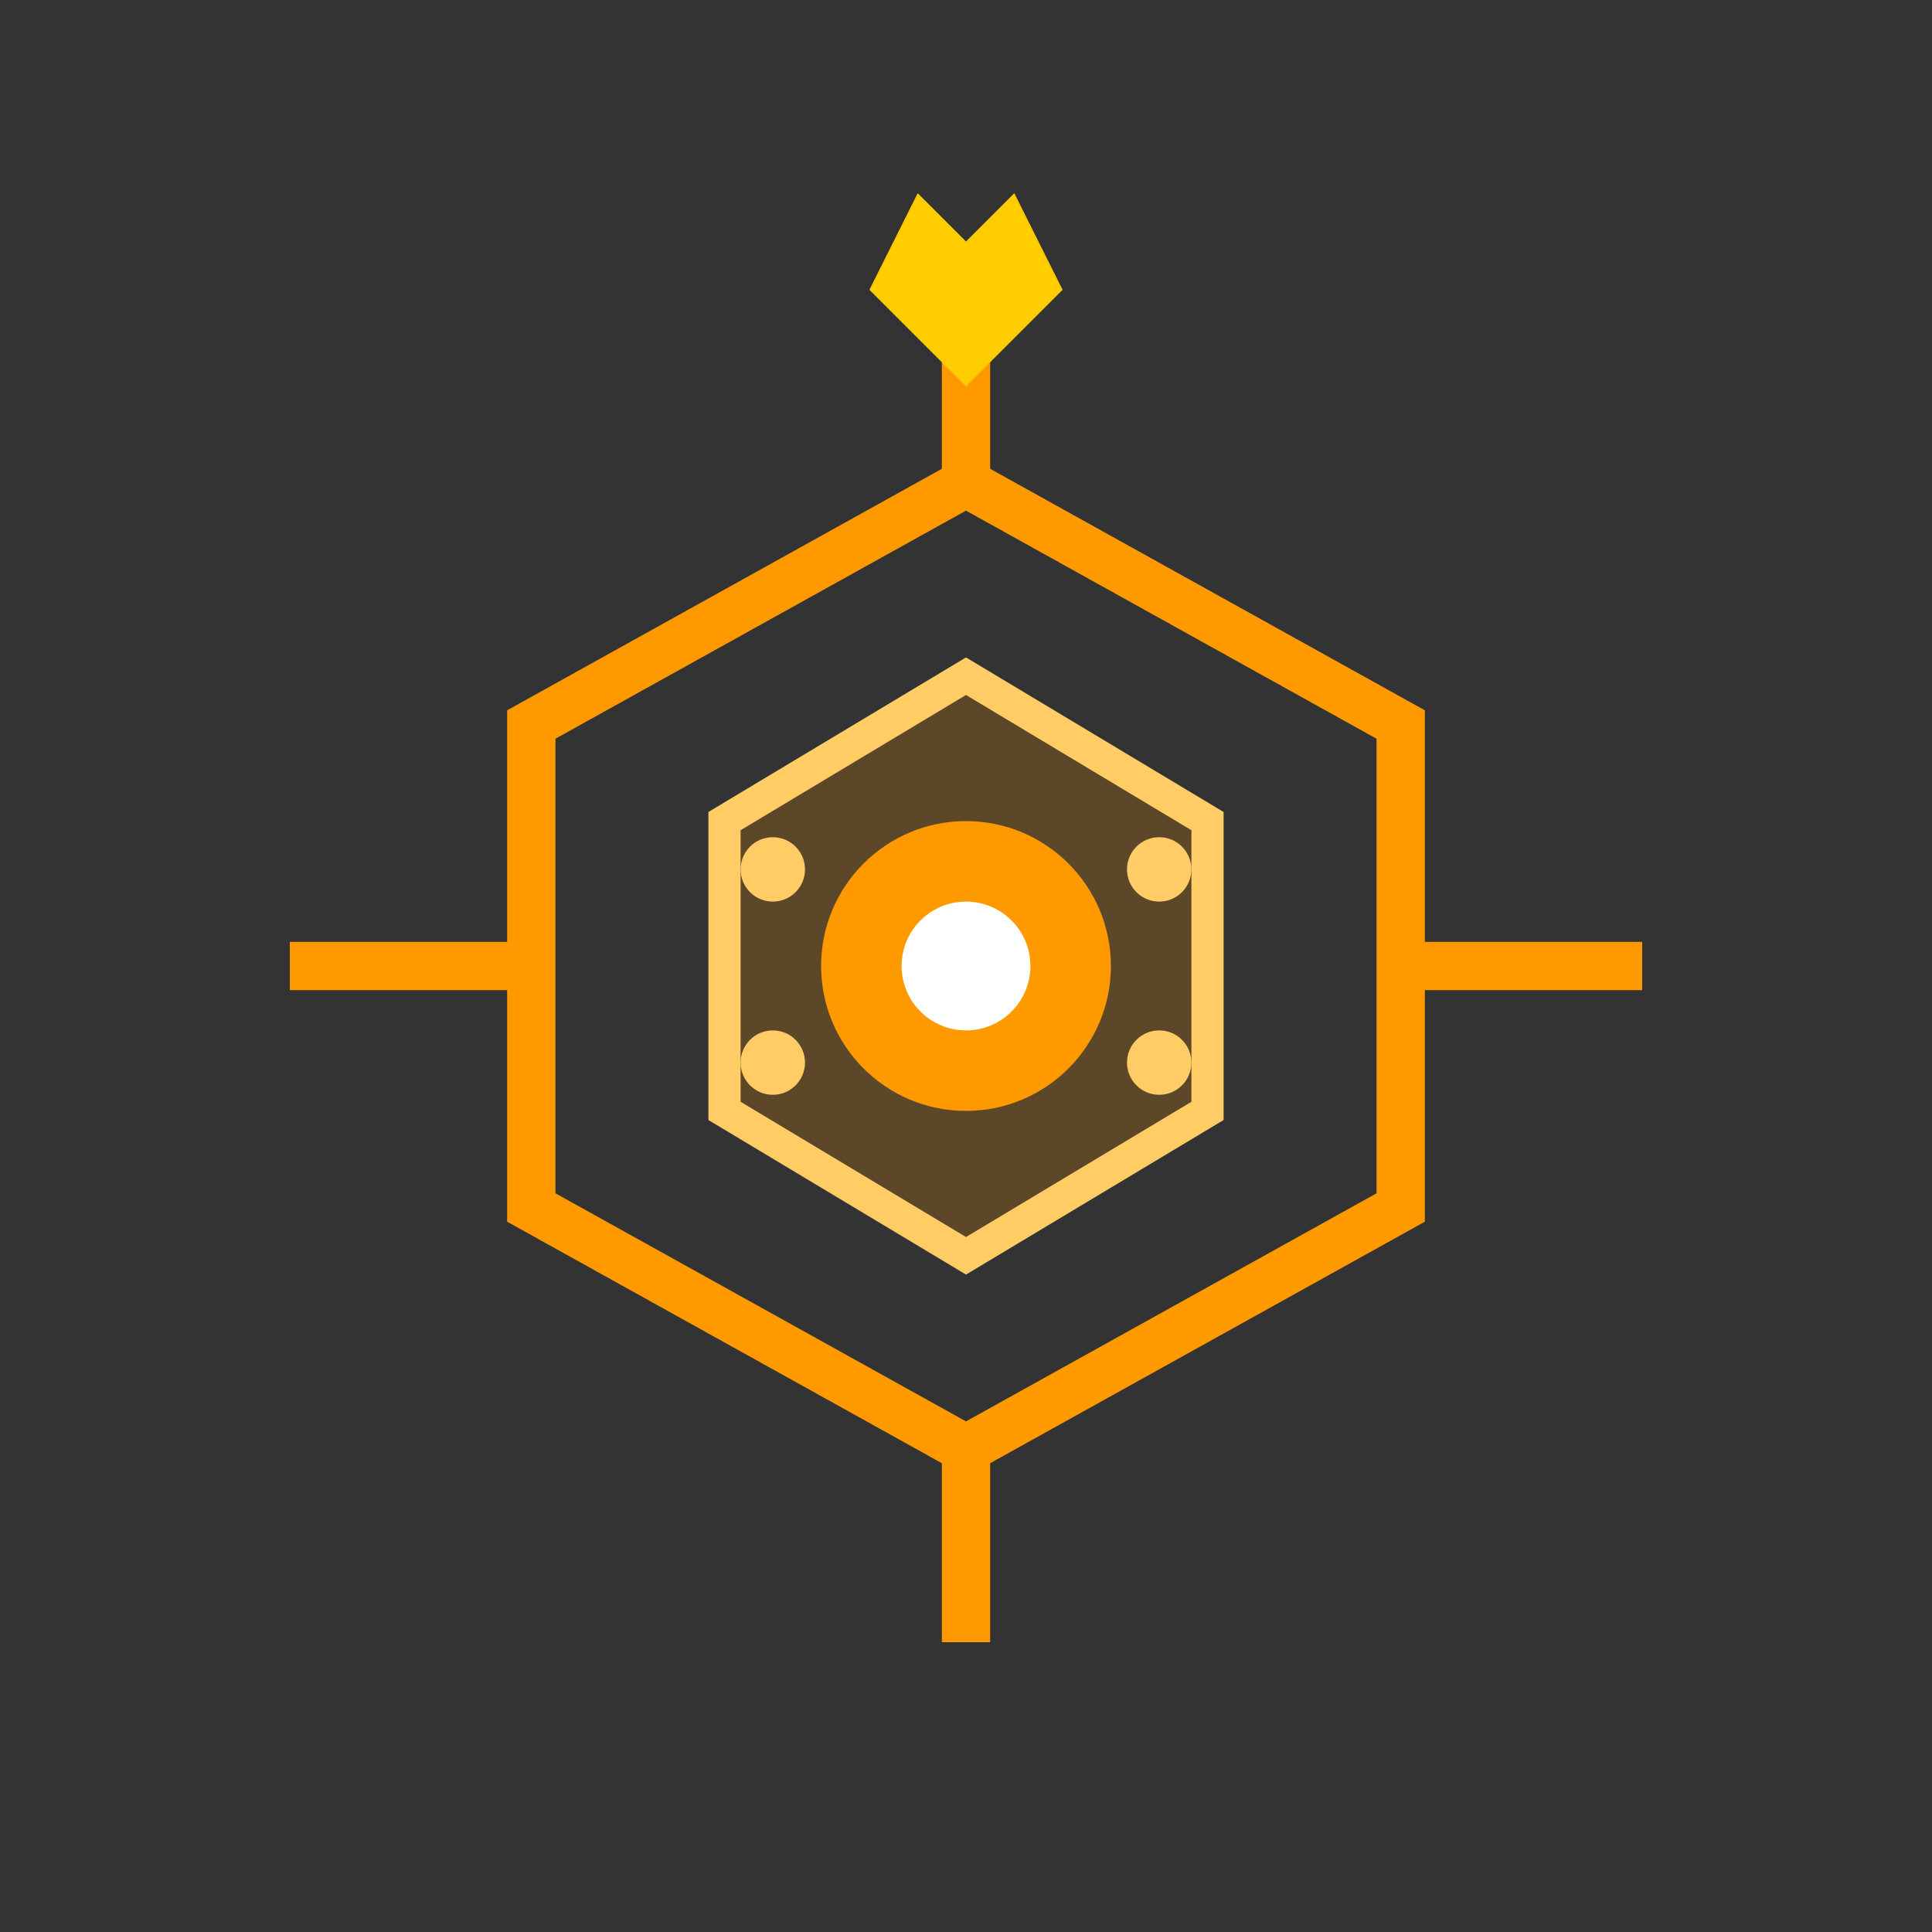 <svg width="120" height="120" viewBox="0 0 120 120" xmlns="http://www.w3.org/2000/svg">
  <rect x="0" y="0" width="120" height="120" fill="#333333" stroke="none"/>
  <!-- Chainlink master symbol centered and properly sized -->
  <g transform="translate(60,60)">
    <!-- Hexagonal chain links -->
    <polygon points="0,-30 27,-15 27,15 0,30 -27,15 -27,-15" 
             fill="none" stroke="#ff9900" stroke-width="3"/>
    <polygon points="0,-18 15,-9 15,9 0,18 -15,9 -15,-9" 
             fill="rgba(255,153,0,0.2)" stroke="#ffcc66" stroke-width="2"/>
    
    <!-- Chain connections -->
    <line x1="-27" y1="0" x2="-42" y2="0" stroke="#ff9900" stroke-width="3"/>
    <line x1="27" y1="0" x2="42" y2="0" stroke="#ff9900" stroke-width="3"/>
    <line x1="0" y1="-30" x2="0" y2="-42" stroke="#ff9900" stroke-width="3"/>
    <line x1="0" y1="30" x2="0" y2="42" stroke="#ff9900" stroke-width="3"/>
    
    <!-- Master crown -->
    <polygon points="0,-36 -6,-42 -3,-48 0,-45 3,-48 6,-42" fill="#ffcc00"/>
    
    <!-- Central orb -->
    <circle cx="0" cy="0" r="9" fill="#ff9900"/>
    <circle cx="0" cy="0" r="4" fill="#ffffff"/>
    
    <!-- Data nodes -->
    <circle cx="-12" cy="-6" r="2" fill="#ffcc66"/>
    <circle cx="12" cy="-6" r="2" fill="#ffcc66"/>
    <circle cx="-12" cy="6" r="2" fill="#ffcc66"/>
    <circle cx="12" cy="6" r="2" fill="#ffcc66"/>
  </g>
</svg>